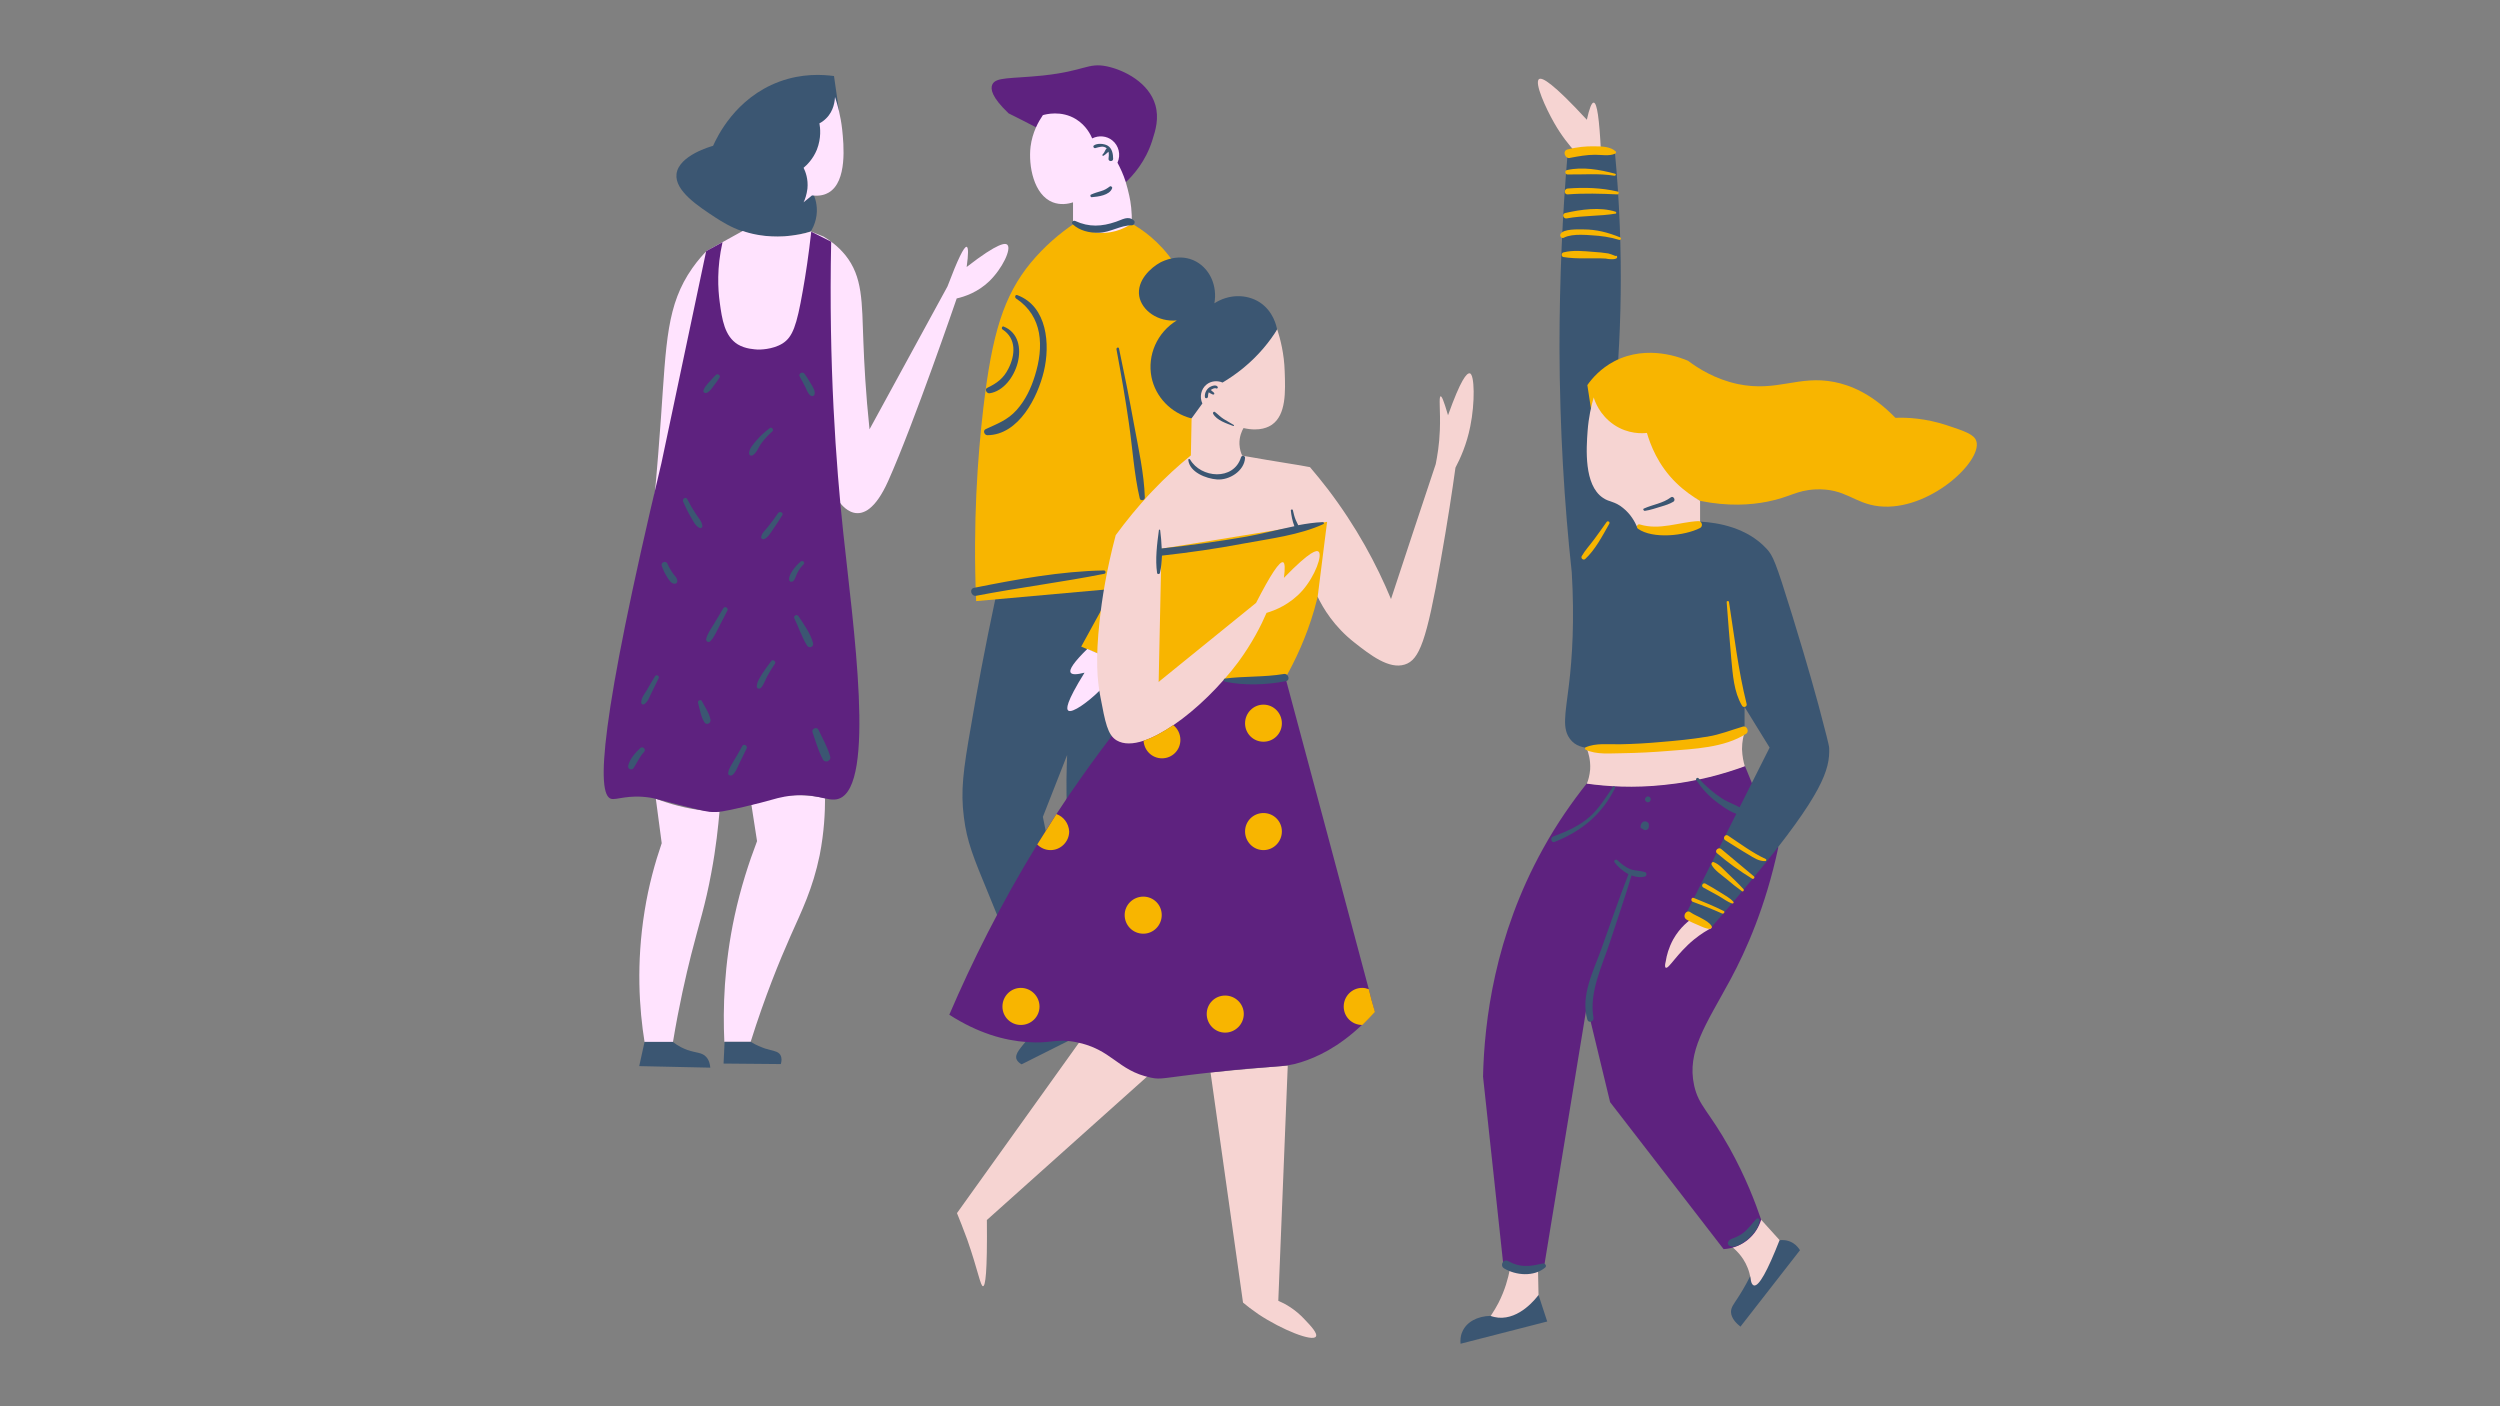 <?xml version="1.0" encoding="UTF-8"?>
<svg xmlns="http://www.w3.org/2000/svg" xmlns:xlink="http://www.w3.org/1999/xlink" width="1440pt" height="810pt" viewBox="0 0 1440 810" version="1.2">
<rect x="0" y="0" width="1440" height="810" fill="#808080" stroke="none"/>
<defs>
<clipPath id="clip1">
  <path d="M 665 203 L 1138.672 203 L 1138.672 393 L 665 393 Z M 665 203 "/>
</clipPath>
<clipPath id="clip2">
  <path d="M 361 82 L 1036.836 82 L 1036.836 773.992 L 361 773.992 Z M 361 82 "/>
</clipPath>
</defs>
<g id="surface1">
<path style=" stroke:none;fill-rule:nonzero;fill:rgb(96.469%,83.139%,82.349%);fill-opacity:1;" d="M 697.277 617.766 L 715.98 750.285 C 718.027 752.055 721.133 754.41 724.961 757.059 C 738.508 766.043 756.027 772.961 757.941 769.871 C 759.121 768.102 755 763.684 751.758 760.297 C 746.164 754.113 740.113 750.875 736.297 749.254 C 738.066 704.051 739.98 658.992 741.746 613.789 C 735.27 614.23 728.789 614.82 722.309 615.406 C 713.918 616.145 705.512 616.879 697.277 617.766 Z M 630.281 588.316 C 603.91 625.125 577.57 661.938 551.215 698.75 C 552.688 702.285 554.746 707.586 557.102 713.914 C 563.289 731.586 564.758 741.008 566.23 740.863 C 567.559 740.715 568.734 733.648 568.441 702.727 C 604.957 670.035 641.457 637.348 677.988 604.66 C 672.836 605.246 662.676 605.836 650.898 601.418 C 640.723 597.887 633.965 591.996 630.281 588.316 Z M 997.949 718.48 C 1000.16 720.246 1005.461 725.105 1007.668 733.352 C 1011.039 746.016 1004.281 756.324 1003.25 757.941 C 1012.512 745.723 1021.953 733.352 1031.227 721.133 L 1014.293 702.43 Z M 885.883 730.996 C 886.047 738.359 886.191 745.867 886.34 753.23 C 873.367 759.121 860.426 764.863 847.469 770.754 C 851.887 766.777 858.07 760.152 863.062 750.582 C 866.902 743.07 868.672 736.297 869.688 731.145 L 885.883 730.996 "/>
<path style=" stroke:none;fill-rule:nonzero;fill:rgb(23.14%,33.73%,44.71%);fill-opacity:1;" d="M 483.176 63.23 L 480.383 43.797 C 473.758 42.91 461.977 42.176 448.875 47.035 C 423.402 56.461 412.945 79.137 410.734 83.996 C 409.707 84.289 391.008 89.441 389.68 100.191 C 388.504 109.906 402.344 118.891 412.207 125.367 C 415.891 127.727 420.75 130.82 427.527 133.172 C 444.156 138.77 459.324 135.676 466.98 133.324 C 468.016 131.703 469.191 129.348 469.926 126.254 C 471.398 120.07 469.781 114.918 468.898 112.707 C 473.758 96.219 478.469 79.723 483.176 63.23 Z M 573.301 345.062 L 694.777 319 L 673.574 450.047 L 673.574 594.793 L 647.953 594.793 C 642.797 568.434 635.879 548.41 630.414 534.715 C 626 523.82 618.211 506.148 615.852 483.914 C 615.559 480.969 614.953 474.934 614.676 467.57 C 613.938 454.023 614.379 442.832 614.676 434.883 L 600.688 470.516 L 622.922 579.184 C 621.891 579.332 621.008 579.625 619.977 579.773 C 621.449 584.777 623.055 589.934 624.527 594.938 C 612.465 600.977 600.391 607.012 588.449 613.051 C 587.434 612.461 586.109 611.578 585.508 610.105 C 584.344 606.867 588.32 603.184 592 598.473 C 594.504 595.234 597.742 590.375 600.688 583.895 C 604.074 583.16 607.594 582.422 610.992 581.688 C 612.91 581.246 614.676 580.949 616.59 580.508 C 610.258 581.836 604.074 583.16 597.742 584.484 C 584.195 551.207 574.773 528.238 569.176 514.395 C 560.785 494.074 556.957 484.945 555.188 470.664 C 553.273 455.496 554.746 444.012 559.312 418.098 C 562.684 398.07 567.262 373.48 573.301 345.062 "/>
<path style=" stroke:none;fill-rule:nonzero;fill:rgb(100%,89.02%,99.609%);fill-opacity:1;" d="M 406.176 466.984 C 395.133 465.805 385.562 463.008 377.754 460.062 C 378.934 468.602 379.965 477.145 381.145 485.684 C 377.312 496.875 373.633 509.98 371.273 524.852 C 366.418 555.035 368.184 581.098 371.273 600.242 L 387.621 600.242 C 391.148 578.891 395.133 561.809 398.078 550.031 C 402.785 531.477 406.316 521.316 409.707 502.766 C 412.5 488.039 413.68 475.816 414.418 467.719 C 411.766 467.426 409.121 467.277 406.176 466.984 Z M 455.938 458.148 C 445.93 458.738 437.977 461.387 432.82 463.598 C 433.852 470.516 435.031 477.586 436.059 484.504 C 431.348 496.875 426.641 511.305 423.109 527.648 C 417.066 555.773 416.332 580.656 417.219 600.094 L 432.379 600.094 C 440.629 573.883 449.02 553.418 455.352 539.133 C 461.828 524.559 468.16 511.895 472.133 492.605 C 474.785 479.059 475.23 467.574 475.23 459.77 C 470.52 458.738 463.895 457.707 455.938 458.148 Z M 451.82 136.121 C 457.852 135.676 463.156 134.648 467.133 133.324 C 469.488 134.355 471.992 135.238 474.344 136.27 C 477.883 138.328 482.59 141.719 486.859 146.871 C 497.027 159.535 496.422 173.668 497.32 197.082 C 497.762 209.008 498.633 226.238 500.84 247.293 L 545.75 164.98 C 551.641 149.371 555.32 141.867 556.793 142.16 C 557.84 142.453 557.84 146.281 556.793 153.789 C 575.359 139.359 579.191 139.949 580.219 140.98 C 582.723 143.34 577.406 154.676 569.766 162.035 C 563.141 168.371 555.629 170.871 551.066 171.902 C 551.066 171.902 526.477 243.758 511.605 277.035 C 496.734 310.312 483.176 288.668 483.176 288.668 C 447.695 289.406 412.066 290.289 376.574 291.023 C 378.633 268.789 379.965 251.414 380.699 240.812 C 383.789 196.934 383.938 175.582 398.812 154.383 C 402.051 149.816 405.137 146.426 407.055 144.512 C 413.973 140.688 420.898 136.855 427.82 133.031 C 433.113 134.941 441.512 136.711 451.82 136.121 "/>
<path style=" stroke:none;fill-rule:nonzero;fill:rgb(36.859%,13.329%,49.799%);fill-opacity:1;" d="M 648.543 104.902 C 652.664 100.93 659.863 93.125 663.707 80.902 C 665.621 75.012 667.684 68.094 665.473 60.434 C 661.793 47.77 647.953 40.41 637.496 38.199 C 626.453 35.992 625.129 40.852 600.688 43.504 C 581.824 45.418 573.445 44.238 571.52 48.801 C 570.504 51.309 571.09 55.871 580.957 65.297 C 586.242 67.941 591.559 70.594 596.859 73.395 Z M 791.809 582.719 C 789.305 585.516 786.949 588.02 784.594 590.23 C 770.902 603.332 758.238 609.078 749.258 611.875 C 738.359 615.262 736.297 613.348 697.277 617.766 C 669.301 620.855 669.008 622.035 662.809 620.707 C 643.387 616.586 640.723 604.363 619.68 600.242 C 607.754 598.031 605.547 601.273 591.707 600.242 C 578.453 599.359 563.289 595.09 546.797 584.484 C 559.738 554.301 576.246 521.023 597.449 486.418 C 600.965 480.676 604.648 474.789 608.492 468.898 C 613.203 461.684 618.062 454.469 623.215 447.254 C 637.352 427.227 651.633 409.117 665.621 392.77 L 740.422 390.414 C 756.473 450.195 772.504 509.98 788.422 569.762 C 789.438 574.031 790.633 578.449 791.809 582.719 Z M 914.023 451.227 C 905.48 461.977 896.793 474.344 888.828 488.777 C 860.852 539.133 854.961 588.316 854.227 620.121 C 858.215 656.488 862.043 692.859 866.004 729.375 C 867.641 730.406 869.996 731.586 873.09 732.32 C 881.039 734.09 887.52 730.555 889.434 729.375 C 897.664 679.312 905.762 629.395 914.023 579.332 L 927.422 634.844 L 992.797 719.512 C 994.844 719.363 1001.926 718.773 1007.965 713.031 C 1012.086 709.203 1013.707 704.785 1014.441 702.578 C 1011.203 693.008 1005.605 678.137 996.184 661.203 C 984.258 639.852 978.516 637.055 975.863 625.422 C 971.445 605.543 982.488 590.523 996.922 563.871 C 1005.754 547.379 1016.93 522.496 1024.293 488.188 C 1017.828 472.43 1011.496 456.824 1005.02 441.066 C 993.535 445.34 977.777 449.902 958.637 451.816 C 940.969 453.73 925.641 452.848 914.023 451.227 Z M 416.176 139.508 C 412.797 154.379 413.531 166.453 414.562 174.109 C 415.883 183.973 417.355 193.695 425.012 198.406 C 429.43 201.055 434.73 201.203 436.496 201.352 C 437.234 201.352 444.887 201.496 450.777 197.816 C 456.523 194.137 458.875 187.805 462.414 167.484 C 464.031 158.5 465.805 146.871 467.273 133.469 C 471.098 135.383 474.93 137.297 478.754 139.211 C 477.281 210.332 481.555 267.465 485.68 306.484 C 491.422 360.523 504.68 452.555 483.172 460.062 C 476.547 462.418 469.777 455.645 451.816 458.887 C 446.066 459.914 444.746 460.945 428.398 464.773 C 416.477 467.574 413.531 467.867 410.285 467.719 C 408.379 467.719 406.168 467.426 391 463.598 C 377.75 460.211 377.891 460.062 374.656 459.473 C 361.551 457.414 354.926 461.094 351.832 460.062 C 343.59 457.266 345.207 416.773 380.988 266.727 L 406.754 144.66 L 416.176 139.508 "/>
<path style=" stroke:none;fill-rule:nonzero;fill:rgb(97.249%,70.979%,0%);fill-opacity:1;" d="M 593.766 151.285 C 601.863 141.566 610.539 134.352 618.355 129.051 C 629.547 128.906 640.723 128.906 652.074 128.906 C 657.523 131.996 667.684 138.77 676.062 151.137 C 684.895 164.246 687.105 176.906 687.707 183.238 C 691.391 227.855 695.07 272.324 698.75 316.938 L 677.105 328.57 L 647.348 382.906 L 622.773 372.449 L 641.031 339.172 C 614.824 341.527 588.449 343.887 562.258 346.242 C 560.344 300.891 563.141 263.047 566.363 235.363 C 571.387 192.223 578.145 170.277 593.766 151.285 "/>
<path style=" stroke:none;fill-rule:nonzero;fill:rgb(100%,89.02%,99.609%);fill-opacity:1;" d="M 626.309 373.777 C 618.797 381.137 615.559 385.703 616.738 387.469 C 617.473 388.648 620.109 388.648 624.688 387.469 C 613.793 404.992 614.219 408.379 615.266 409.262 C 617.473 411.176 627.191 403.961 633.227 397.926 C 639.25 391.887 642.797 385.852 644.859 381.582 C 638.516 379.078 632.344 376.426 626.309 373.777 Z M 600.688 66.324 C 598.184 70.008 594.648 76.191 593.605 84.438 C 592.293 95.48 595.387 112.266 606.43 116.535 C 610.699 118.156 614.953 117.57 618.062 116.535 L 618.062 128.758 C 620.418 130.379 625.57 133.617 632.934 134.059 C 642.652 134.797 649.719 130.23 651.93 128.758 C 652.074 122.129 651.34 116.535 650.457 112.707 C 649.867 110.207 649.277 107.555 648.395 104.754 C 647.07 100.488 645.301 96.805 643.668 93.711 C 645.742 89.148 644.402 83.848 640.723 80.902 C 637.496 78.25 632.934 77.812 629.105 79.723 C 628.207 77.664 625.719 72.359 619.828 68.68 C 611.273 63.379 602.16 65.883 600.688 66.324 Z M 480.969 55.871 C 482.441 60.285 484.215 66.77 485.094 74.566 C 485.98 83.109 488.188 104.609 477.289 110.941 C 475.523 111.973 472.434 113.152 467.719 112.559 C 466.102 113.887 464.48 115.211 462.863 116.535 C 463.742 114.77 464.629 112.117 465.074 108.734 C 465.66 103.137 463.895 98.719 462.863 96.656 C 464.773 95.039 468.309 91.652 470.52 86.203 C 473.172 79.43 472.434 73.539 471.992 71.039 C 473.172 70.449 474.492 69.566 475.816 68.242 C 480.383 63.824 480.828 57.934 480.969 55.871 "/>
<path style=" stroke:none;fill-rule:nonzero;fill:rgb(23.14%,33.73%,44.71%);fill-opacity:1;" d="M 686.09 240.961 C 674.457 237.867 665.621 228.738 663.266 217.254 C 660.762 204.59 666.492 191.484 677.844 184.566 C 666.945 185.594 657.656 178.82 656.184 170.578 C 654.711 161.445 662.973 154.082 668.418 151.137 C 669.598 150.551 679.461 145.398 689.035 150.699 C 696.984 155.117 701.254 164.688 699.488 174.695 C 707.719 169.398 717.895 169.25 725.551 174.109 C 733.484 179.262 735.27 187.949 735.562 189.57 C 730.41 204.297 725.109 218.871 719.953 233.598 Z M 1053.609 430.906 C 1053.609 429.434 1051.531 421.633 1047.426 406.023 C 1046.098 401.312 1042.418 387.176 1032.258 354.191 C 1022.688 323.27 1021.215 320.031 1017.535 316.055 C 1006.195 303.836 989.691 301.035 979.383 300.449 C 974.539 301.625 968.945 302.805 962.613 303.391 C 955.25 304.129 948.625 303.98 943.176 303.539 C 939.496 271.145 935.812 238.898 932.133 206.504 C 933.605 182.945 934.047 157.469 933 130.23 C 932.426 115.652 931.527 101.664 930.219 88.121 C 926.684 87.383 922.266 86.648 916.965 86.5 C 911.371 86.5 906.66 87.234 902.977 88.121 C 900.035 122.574 898.266 160.121 898.266 200.172 C 898.398 247.145 901.062 290.434 905.336 329.75 C 906.953 356.844 905.629 378.781 903.715 394.391 C 901.652 411.766 899.445 420.012 904.891 426.344 C 909.75 431.938 918.586 433.41 960.109 427.965 C 978.367 425.605 993.535 422.957 1004.871 420.895 L 1004.871 407.203 L 1019.301 430.613 L 971.742 525.145 L 985.73 534.129 C 991.898 527.059 1000.305 517.344 1009.879 505.711 C 1049.926 457.266 1054.051 443.277 1053.609 430.906 "/>
<path style=" stroke:none;fill-rule:nonzero;fill:rgb(96.469%,83.139%,82.349%);fill-opacity:1;" d="M 976.012 528.09 C 973.066 530.004 967.766 533.98 963.789 541.047 C 961.141 545.906 959.961 550.473 959.504 553.562 C 958.77 556.363 959.078 557.246 959.504 557.395 C 961.141 558.277 966 549.148 975.703 541.195 C 979.691 537.957 983.375 535.746 986.008 534.422 C 982.637 532.359 979.25 530.301 976.012 528.09 Z M 907.395 87.527 C 904.008 83.848 899.445 78.25 895.176 70.746 C 890.301 62.203 883.676 47.629 886.488 45.562 C 888.254 44.383 894.293 47.629 914.023 68.98 C 915.496 62.352 916.805 58.965 917.996 59.109 C 919.91 59.258 921.223 68.535 922.121 86.941 C 917.262 87.086 912.254 87.234 907.395 87.527 "/>
<g clip-path="url(#clip1)" clip-rule="nonzero">
<path style=" stroke:none;fill-rule:nonzero;fill:rgb(97.249%,70.979%,0%);fill-opacity:1;" d="M 935.371 266.434 C 950.098 273.797 964.66 281.156 979.383 288.52 C 995.449 291.762 1008.258 290.875 1017.977 288.961 C 1031.375 286.312 1034.469 282.484 1045.645 281.895 C 1063.18 281.156 1067.73 289.992 1082.32 291.613 C 1110.887 294.703 1141.809 265.844 1138.406 254.211 C 1137.242 250.238 1131.941 248.469 1121.34 244.934 C 1109.266 240.961 1098.652 240.371 1091.746 240.664 C 1077.902 226.383 1065.387 221.816 1056.688 220.051 C 1035.941 215.93 1023.719 225.941 1001.043 221.23 C 987.938 218.43 978.219 212.246 972.332 207.828 C 969.238 206.504 949.199 197.965 929.777 208.125 C 921.957 212.246 917.113 217.844 914.316 221.816 L 916.523 236.246 Z M 665.473 392.77 C 666.652 367.148 667.832 341.676 669.008 316.055 C 682.262 311.492 698.309 307.223 716.863 304.129 C 734.68 301.332 750.727 300.301 764.406 300.449 C 764.273 313.406 762.801 331.074 757.047 351.102 C 752.348 367.297 746 380.551 740.422 390.414 L 665.473 392.77 "/>
</g>
<path style=" stroke:none;fill-rule:nonzero;fill:rgb(96.469%,83.139%,82.349%);fill-opacity:1;" d="M 846.863 245.672 C 844.816 255.98 841.137 264.078 838.34 269.379 C 836.559 282.336 833.773 300.742 829.797 323.125 C 821.699 369.062 817.578 380.109 809.184 382.758 C 800.055 385.703 789.16 377.164 780.324 370.242 C 768.398 360.965 762.066 350.215 758.973 343.738 C 760.727 329.309 762.656 314.879 764.406 300.594 L 669.008 316.055 L 667.387 392.77 C 686.09 377.605 704.773 362.438 723.488 347.273 C 731.883 330.926 737.035 323.125 739.098 323.859 C 740.113 324.301 740.273 327.246 739.539 332.84 C 755.145 316.793 758.387 316.938 759.414 317.676 C 761.918 319.441 757.648 331.664 750.141 340.203 C 743.059 348.156 734.531 351.543 729.523 353.016 C 726.434 360.23 721.281 370.391 713.18 381.434 C 703.168 394.832 689.18 408.672 675.93 417.656 C 669.891 421.777 664.148 424.871 658.848 426.637 C 652.664 428.699 647.215 428.848 643.242 426.492 C 637.941 423.398 636.613 416.035 633.816 401.312 C 631.887 391.297 631.02 379.371 633.359 357.727 C 634.699 345.211 637.352 328.129 642.652 308.25 C 648.395 300.449 655.316 291.762 663.707 282.926 C 671.363 274.828 678.875 268.055 685.941 262.312 C 686.09 255.242 686.234 248.027 686.367 240.961 L 692.566 232.418 C 690.785 228.59 691.832 224.027 694.922 221.523 C 697.41 219.461 701.094 219.02 704.199 220.344 C 707.879 218.137 711.855 215.484 715.816 212.246 C 725.254 204.59 731.586 196.344 735.695 189.719 C 737.477 195.312 739.684 203.707 739.98 213.867 C 740.422 225.645 740.848 238.898 732.617 244.641 C 730.852 245.82 725.844 248.766 716.273 246.555 C 715.391 248.027 713.77 251.414 713.918 255.832 C 714.066 258.777 714.801 260.984 715.539 262.457 C 724.812 264.078 734.223 265.695 743.512 267.168 C 747.195 267.758 750.875 268.348 754.559 269.082 C 757.941 273.059 761.328 277.184 764.715 281.602 C 781.34 303.391 792.988 325.184 801.219 345.062 C 809.773 319.148 818.312 293.23 826.984 267.316 C 827.883 262.754 829.062 255.98 829.355 247.734 C 829.797 236.543 828.621 228.445 829.797 228.297 C 830.387 228.148 831.402 230.062 834.066 239.191 C 841.43 218.578 844.816 214.75 846.586 215.043 C 849.383 215.484 849.676 231.977 846.863 245.672 Z M 1005.02 421.191 C 987.645 425.164 967.766 428.406 945.973 430.023 C 934.781 430.906 924.168 431.203 914.023 431.203 C 914.906 433.559 916.23 437.828 915.938 443.129 C 915.641 446.516 914.906 449.312 914.023 451.375 C 925.641 452.996 940.969 454.027 958.637 452.113 C 977.633 450.195 993.371 445.633 1005.02 441.363 C 1004.281 439.008 1003.547 435.621 1003.398 431.496 C 1003.398 427.078 1004.281 423.547 1005.02 421.191 Z M 965.559 278.215 C 954.809 267.758 950.539 255.832 948.625 249.352 C 946.254 249.648 937.875 250.234 929.629 244.641 C 921.383 239.047 918.586 231.094 917.996 228.887 C 916.523 233.891 915.051 240.371 914.465 248.176 C 913.727 258.188 912.254 279.391 923.297 286.754 C 927.113 289.402 929.926 288.52 934.93 292.645 C 939.348 296.176 941.703 300.594 943.027 303.688 C 947.887 304.129 953.617 304.129 959.961 303.688 C 967.324 303.098 973.805 301.918 979.25 300.594 L 979.25 288.52 C 975.273 286.164 970.418 282.926 965.559 278.215 "/>
<path style=" stroke:none;fill-rule:nonzero;fill:rgb(97.249%,70.979%,0%);fill-opacity:1;" d="M 727.758 405.875 C 721.867 405.875 717.156 410.734 717.156 416.625 C 717.156 422.516 721.867 427.227 727.758 427.227 C 733.648 427.227 738.359 422.516 738.359 416.625 C 738.359 410.734 733.648 405.875 727.758 405.875 Z M 705.672 573.441 C 699.781 573.441 695.07 578.156 695.07 584.043 C 695.07 589.934 699.781 594.793 705.672 594.793 C 711.562 594.793 716.422 589.934 716.422 584.043 C 716.422 578.156 711.562 573.441 705.672 573.441 Z M 588.023 569.023 C 582.133 569.023 577.406 573.883 577.406 579.773 C 577.406 585.664 582.133 590.375 588.023 590.375 C 593.914 590.375 598.758 585.664 598.758 579.773 C 598.758 573.883 593.914 569.023 588.023 569.023 Z M 727.758 468.309 C 721.867 468.309 717.156 473.02 717.156 478.91 C 717.156 484.801 721.867 489.66 727.758 489.66 C 733.648 489.66 738.359 484.801 738.359 478.91 C 738.359 473.02 733.648 468.309 727.758 468.309 Z M 788.422 569.762 C 787.23 569.32 785.918 569.023 784.594 569.023 C 778.703 569.023 773.977 573.883 773.977 579.773 C 773.977 585.664 778.703 590.375 784.594 590.375 L 784.742 590.375 C 787.098 588.02 789.602 585.516 791.957 582.867 C 790.633 578.449 789.438 574.031 788.422 569.762 Z M 658.555 516.457 C 652.664 516.457 647.805 521.172 647.805 527.059 C 647.805 532.949 652.504 537.809 658.555 537.809 C 664.445 537.809 669.156 532.949 669.156 527.059 C 669.156 521.172 664.445 516.457 658.555 516.457 Z M 608.492 468.898 L 597.449 486.418 C 599.363 488.336 602.012 489.66 605.105 489.66 C 610.992 489.66 615.852 484.801 615.852 478.91 C 615.559 474.199 612.613 470.371 608.492 468.898 Z M 931.398 147.605 C 931.25 147.457 931.102 147.312 930.953 147.312 L 930.793 147.312 C 930.66 147.312 930.66 147.457 930.512 147.457 C 929.32 146.871 926.684 145.984 926.375 145.984 C 923.594 145.547 920.797 145.246 917.996 145.102 C 912.254 144.66 906.07 143.926 900.477 145.398 C 899.297 145.691 899.137 147.754 900.477 148.047 C 908.277 149.371 916.965 148.492 924.902 148.93 C 925.211 149.078 932.426 150.258 931.398 147.605 Z M 933.164 136.711 C 926.242 133.91 919.617 132.145 912.109 132.145 C 909.164 132.145 900.477 131.703 898.855 134.797 C 898.266 135.824 899.297 137.445 900.477 137.004 L 900.609 137.004 C 900.77 137.004 900.77 137.004 900.918 136.855 C 903.555 135.531 907.102 135.238 910.488 135.238 C 912.695 135.238 914.906 135.383 916.805 135.531 C 922.121 135.824 927.566 136.562 932.723 138.184 C 933.738 138.328 934.047 137.004 933.164 136.711 Z M 930.66 121.984 C 921.68 119.043 910.488 120.656 901.508 122.723 C 899.594 123.16 900.328 126.105 902.391 125.812 C 911.812 124.047 921.383 124.633 930.793 123.016 C 931.102 122.867 930.953 122.129 930.66 121.984 Z M 931.84 110.352 C 922.266 108.141 912.695 107.848 902.977 108.586 C 900.77 108.734 900.77 112.117 902.977 111.973 C 912.551 111.234 922.121 111.531 931.691 111.973 C 932.426 111.973 932.723 110.5 931.84 110.352 Z M 930.219 100.043 C 921.383 97.691 911.52 95.918 902.535 97.984 C 901.062 98.277 901.508 100.488 902.816 100.488 C 911.961 100.637 920.648 99.75 929.926 101.223 C 930.66 101.371 931.102 100.191 930.219 100.043 Z M 930.66 87.234 C 927.715 84.438 922.695 84.289 918.734 84.289 C 913.434 84.141 908.133 84.73 902.977 86.055 C 899.445 86.941 901.801 91.945 904.449 90.914 C 909.164 90.027 913.859 89.148 918.734 89.148 C 922.562 89.148 926.832 90.027 930.219 88.555 C 930.793 88.262 931.102 87.676 930.66 87.234 Z M 1017.094 494.812 C 1009.438 491.277 1002.367 485.977 995.301 481.266 C 993.68 480.234 992.062 482.887 993.68 483.918 C 998.246 486.715 1002.664 489.66 1007.227 492.309 C 1010.172 494.078 1013.117 496.137 1016.797 495.992 C 1017.387 496.137 1017.668 495.105 1017.094 494.812 Z M 1010.305 504.824 C 1003.988 499.672 997.789 494.223 991.473 489.07 C 989.852 487.598 987.348 490.102 988.953 491.426 C 995.301 496.875 1002.074 501.734 1009.289 506.152 C 1010.023 506.594 1011.039 505.414 1010.305 504.824 Z M 1004.281 512.188 C 1001.469 509.098 998.391 506.152 995.301 503.207 C 992.797 500.852 990.293 497.758 987.055 496.578 C 986.172 496.285 985.582 497.316 985.875 498.051 C 987.48 501.293 991.473 503.793 994.27 506.152 C 997.215 508.652 1000.305 511.156 1003.398 513.367 C 1004.137 513.809 1004.723 512.777 1004.281 512.188 Z M 998.391 519.402 C 996.477 517.195 993.535 515.723 991.031 514.102 C 988.219 512.336 985.273 510.566 982.328 508.949 C 980.855 508.211 979.691 510.273 981.02 511.156 L 989.852 516.016 C 992.504 517.488 995.004 519.551 997.789 520.434 C 998.523 520.434 998.836 519.844 998.391 519.402 Z M 992.797 524.703 C 987.203 521.906 981.461 519.551 975.57 517.195 C 974.23 516.605 973.656 518.961 974.965 519.402 C 980.723 521.465 986.32 523.672 991.898 526.176 C 992.945 526.617 993.828 525.145 992.797 524.703 Z M 985.875 533.391 C 984.699 531.477 982.328 530.152 980.43 529.121 C 978.219 527.797 975.703 526.914 973.656 525.441 C 971.285 523.672 968.797 527.797 971.285 529.562 C 973.359 530.887 976.012 531.918 978.367 532.949 C 980.43 533.832 982.934 535.16 985.141 535.012 C 985.73 534.715 986.32 533.98 985.875 533.391 Z M 1003.84 418.539 C 996.922 420.602 990.734 423.105 983.668 424.281 C 974.832 425.754 965.852 426.637 956.871 427.375 C 948.918 428.109 941.102 428.551 933.164 428.699 C 926.539 428.848 919.324 427.816 913.285 430.465 C 912.844 430.613 912.844 431.496 913.285 431.793 C 919.617 434.883 927.715 433.852 934.637 433.852 C 943.469 433.707 952.305 433.266 961.141 432.527 C 975.703 431.348 993.09 430.762 1005.754 422.66 C 1007.668 421.484 1006.344 417.805 1003.84 418.539 Z M 978.219 300.152 C 966.867 300.742 955.984 305.602 944.5 302.066 C 943.027 301.625 942.293 303.688 943.469 304.57 C 952.012 310.605 970.27 308.691 979.25 304.129 C 981.164 303.098 980.281 300.004 978.219 300.152 Z M 925.359 300.742 C 923.004 304.129 920.648 307.367 918.277 310.605 C 915.938 313.848 912.992 316.938 911.078 320.324 C 910.34 321.652 912.109 322.977 913.125 321.945 C 918.879 316.645 923.152 308.398 926.98 301.625 C 927.566 300.594 925.949 299.711 925.359 300.742 Z M 1006.051 405.434 C 1001.191 385.996 998.98 366.414 995.891 346.684 C 995.742 345.945 994.418 346.094 994.562 346.828 C 995.301 357.727 996.316 368.621 997.215 379.52 C 998.098 388.648 998.688 398.512 1003.398 406.465 C 1004.281 407.938 1006.492 407.055 1006.051 405.434 Z M 675.781 417.656 C 669.746 421.777 664 424.871 658.699 426.637 C 658.996 432.234 663.547 436.797 669.301 436.797 C 675.191 436.797 679.902 432.086 679.902 426.195 C 679.902 422.66 678.27 419.57 675.781 417.656 "/>
<g clip-path="url(#clip2)" clip-rule="nonzero">
<path style=" stroke:none;fill-rule:nonzero;fill:rgb(23.14%,33.73%,44.71%);fill-opacity:1;" d="M 462.863 325.039 C 463.895 324.008 462.422 322.535 461.242 323.418 C 459.477 324.891 458.004 326.512 456.672 328.426 C 455.645 330.043 454.172 332.254 454.617 334.168 C 454.766 335.199 456.086 335.344 456.824 334.754 C 458.145 333.578 458.445 331.371 459.324 329.898 C 460.211 328.129 461.391 326.512 462.863 325.039 Z M 384.09 332.105 C 385.117 333.727 386.59 336.375 388.648 336.227 C 389.535 336.227 390.121 335.641 390.121 334.758 C 390.27 332.84 388.207 331.371 387.328 329.898 C 386.148 328.129 385.117 326.363 384.383 324.598 C 383.496 322.684 380.406 324.008 381.145 325.922 C 381.879 327.984 382.758 330.043 384.09 332.105 Z M 368.77 430.906 C 365.977 433.559 362.738 437.094 361.852 441.066 C 361.41 442.836 363.766 444.012 364.945 442.395 C 367.004 439.301 368.328 435.914 370.98 433.117 C 372.309 431.645 370.242 429.582 368.77 430.906 Z M 421.93 446.367 C 423.988 444.602 424.875 441.656 426.055 439.301 C 427.375 436.652 428.699 433.852 430.027 431.203 C 430.906 429.582 428.406 428.109 427.527 429.73 C 426.055 432.527 424.43 435.324 422.809 437.977 C 421.484 440.332 419.719 442.688 419.426 445.34 C 419.277 446.664 421.043 447.105 421.93 446.367 Z M 471.398 420.305 C 470.52 418.391 467.281 419.719 468.016 421.777 C 469.781 426.934 471.398 432.676 474.051 437.535 C 475.23 439.742 478.91 438.27 478.176 435.766 C 476.703 430.465 473.758 425.164 471.398 420.305 Z M 438.125 396.305 C 439.891 394.684 440.777 391.594 441.949 389.531 C 443.277 387.027 444.75 384.672 446.367 382.316 C 447.254 381.137 445.195 379.52 444.309 380.695 C 442.543 383.051 440.777 385.41 439.156 387.91 C 437.832 390.121 435.918 392.77 435.918 395.422 C 435.918 396.598 437.238 397.043 438.125 396.305 Z M 404.258 403.816 C 403.668 402.637 401.758 403.52 402.051 404.699 C 403.078 408.379 403.668 412.797 405.73 416.035 C 406.91 417.949 409.555 416.625 409.262 414.562 C 408.527 410.734 406.023 407.203 404.258 403.816 Z M 371.129 405.582 C 373.34 404.109 374.074 401.312 375.254 399.102 C 376.574 396.305 378.047 393.508 379.371 390.711 C 380.105 389.383 378.047 388.207 377.312 389.531 C 375.691 392.184 374.074 394.832 372.602 397.484 C 371.273 399.691 369.363 401.898 369.363 404.551 C 369.215 405.434 370.242 406.172 371.129 405.582 Z M 468.309 370.391 C 466.84 364.793 463.008 359.641 459.918 354.93 C 458.883 353.457 456.824 354.781 457.559 356.254 C 460.062 361.262 461.828 367.004 464.773 371.715 C 465.953 373.777 468.898 372.598 468.309 370.391 Z M 416.625 350.363 C 414.859 353.457 412.945 356.402 411.18 359.492 C 409.555 362.145 407.496 364.941 406.762 368.035 C 406.469 369.359 408.082 370.391 409.121 369.359 C 411.328 367.148 412.652 363.91 414.125 361.113 C 415.746 358.02 417.359 354.781 418.984 351.688 C 419.719 350.215 417.512 348.891 416.625 350.363 Z M 463.895 222.996 C 464.773 224.762 465.367 226.973 467.133 228.004 C 467.867 228.445 469.047 228.004 469.191 227.117 C 469.633 225.059 468.309 223.145 467.281 221.375 C 466.102 219.316 464.773 217.254 463.449 215.34 C 462.27 213.719 459.617 215.191 460.656 216.957 C 461.828 219.02 462.863 220.934 463.895 222.996 Z M 448.141 295.59 C 446.367 298.238 444.457 300.891 442.395 303.391 C 440.922 305.305 438.711 307.074 438.418 309.43 C 438.27 310.164 439.305 310.754 439.891 310.609 C 442.25 309.871 443.863 306.926 445.195 305.012 C 447.102 302.363 448.727 299.711 450.492 296.914 C 451.672 295.441 449.168 294.117 448.141 295.59 Z M 398.078 298.09 C 399.398 300.301 400.578 303.098 403.078 304.129 C 403.816 304.422 404.703 303.688 404.551 302.949 C 404.402 300.301 402.051 298.09 400.723 295.883 C 398.957 293.23 397.34 290.434 395.867 287.488 C 394.98 285.871 392.773 287.344 393.508 288.961 C 394.832 292.055 396.305 295.148 398.078 298.09 Z M 433.414 262.309 C 435.766 261.133 436.797 257.746 438.27 255.684 C 440.184 253.035 442.395 250.68 444.895 248.469 C 445.93 247.586 444.457 245.672 443.422 246.555 C 440.777 248.617 438.125 250.824 435.918 253.477 C 434.152 255.539 431.207 258.629 431.5 261.426 C 431.641 262.164 432.527 262.754 433.414 262.309 Z M 406.762 226.383 C 408.527 225.793 409.707 224.172 410.734 222.703 C 412.066 221.082 413.238 219.316 414.418 217.547 C 415.305 216.371 413.387 214.898 412.359 215.93 C 410.887 217.398 409.414 219.02 407.941 220.641 C 406.762 222.113 405.438 223.438 405.137 225.352 C 405.137 225.941 406.023 226.531 406.762 226.383 Z M 962.445 286.457 C 957.746 289.992 952.004 290.582 946.852 292.938 C 946.113 293.23 946.703 294.262 947.441 294.262 C 950.664 293.82 953.773 292.645 956.863 291.762 C 959.367 291.023 961.707 290.289 963.918 288.961 C 965.391 287.93 963.785 285.43 962.445 286.457 Z M 628.805 113.59 C 632.34 113.297 639.113 112.562 640.586 108.438 C 640.879 107.703 639.848 106.965 639.246 107.41 C 637.641 108.59 636.301 109.473 634.254 110.059 C 632.191 110.648 630.277 111.238 628.363 112.117 C 627.773 112.418 628.07 113.59 628.805 113.59 Z M 630.867 85.32 C 633.074 84.734 635.562 83.703 637.492 85.469 C 636.902 85.914 636.609 86.648 636.301 87.238 C 636.02 87.973 635.43 88.559 634.988 89.152 C 634.695 89.445 635.285 89.887 635.562 89.738 C 636.301 89.297 636.902 88.859 637.492 88.266 C 637.773 87.973 638.227 87.68 638.508 87.387 C 638.816 88.711 638.672 90.184 638.508 91.504 C 638.375 93.129 641.172 93.277 641.172 91.504 C 641.172 88.711 640.586 85.32 637.934 83.848 C 635.871 82.668 631.883 82.375 629.984 83.848 C 629.395 84.586 630.129 85.469 630.867 85.32 Z M 570.039 226.531 C 585.5 224.176 594.938 194.875 578.137 188.102 C 577.27 187.66 576.664 189.133 577.402 189.723 C 585.664 195.023 584.766 204.738 580.805 212.398 C 578.004 217.992 574.176 220.789 568.566 223.441 C 566.961 224.324 568.434 226.828 570.039 226.531 Z M 568.73 250.68 C 586.84 250.535 597.734 228.742 601.27 213.871 C 604.953 198.555 603.332 176.469 585.957 169.988 C 584.766 169.547 584.336 171.168 585.219 171.902 C 600.828 182.211 601.27 199.883 596.117 216.371 C 593.906 223.586 590.652 230.508 585.5 236.25 C 580.348 241.992 574.457 244.055 567.832 247.148 C 565.934 247.883 566.961 250.68 568.73 250.68 Z M 635.871 328.574 C 610.988 329.016 585.367 333.727 561.074 338.586 C 558.129 339.176 559.305 343.742 562.398 343.152 C 586.84 338.441 611.723 335.348 636.168 330.488 C 637.199 330.195 636.902 328.574 635.871 328.574 Z M 632.926 134.062 C 639.555 133.914 645.59 129.645 651.922 129.789 C 653.234 129.789 654.129 127.879 653.102 126.992 C 649.715 124.051 646.473 126.551 642.793 127.73 C 634.695 130.523 627.332 130.969 619.367 127.285 C 618.203 126.699 616.73 128.172 617.895 129.203 C 621.883 132.883 627.465 134.207 632.926 134.062 Z M 644.559 200.766 C 644.398 199.734 642.926 200.176 643.086 201.207 C 645.738 215.488 648.242 229.625 650.289 244.055 C 652.363 258.336 653.234 273.062 656.488 287.051 C 656.781 288.672 659.43 288.375 659.43 286.609 C 658.988 272.77 655.75 258.336 653.234 244.645 C 650.598 230.066 647.652 215.34 644.559 200.766 Z M 700.953 276.156 C 708.023 276.742 716.711 271.297 717.152 263.785 C 717.285 262.312 715.074 262.168 714.797 263.492 C 710.523 277.039 691.68 275.418 685.492 264.668 C 685.199 264.227 684.316 264.375 684.461 264.965 C 685.199 272.031 694.77 275.715 700.953 276.156 Z M 762.059 300.746 C 757.348 300.891 752.488 301.629 747.777 302.512 C 747.336 301.48 746.73 300.449 746.305 299.418 C 745.57 297.652 745.129 295.738 744.684 293.824 C 744.523 293.234 743.508 293.383 743.508 293.973 C 743.789 296.77 744.391 300.156 745.57 303.102 C 736.293 305.016 726.855 307.52 717.738 309.137 C 701.543 311.934 685.348 314.145 669.148 315.91 C 669.004 312.23 668.691 308.695 668.266 305.457 C 668.266 305.016 667.531 304.867 667.531 305.309 C 666.484 313.113 665.32 322.242 666.484 330.047 C 666.645 330.93 667.957 330.781 668.117 330.047 C 668.855 326.953 669.148 323.566 669.297 320.035 C 685.051 318.266 700.66 316.059 716.121 313.113 C 731.141 310.316 748.516 308.254 762.504 301.777 C 762.648 301.332 762.504 300.746 762.059 300.746 Z M 1007.074 713.477 C 1010.164 710.828 1013.109 707.145 1013.551 702.875 C 1013.699 701.992 1012.375 701.402 1011.637 702.141 C 1008.988 704.938 1006.926 708.027 1003.98 710.238 C 1002.363 711.414 1000.727 712.301 998.828 713.035 C 997.355 713.625 996.18 713.77 995.441 715.391 C 995 716.129 995.293 717.012 996.031 717.453 C 999.418 719.66 1004.57 715.539 1007.074 713.477 Z M 866.309 730.559 C 873.082 734.68 883.535 735.562 890.016 730.117 C 891.191 729.086 889.867 727.465 888.543 727.762 C 881.18 729.527 875.57 730.262 868.812 726.434 C 866 724.816 863.66 728.789 866.309 730.559 Z M 946.984 473.172 C 945.672 473.465 945.086 474.789 944.938 475.969 C 944.773 476.852 945.512 477.293 946.246 477.441 C 946.559 477.883 947.145 478.176 947.719 478.176 C 948.457 478.176 949.5 477.59 949.648 476.703 C 949.797 475.82 949.797 475.23 949.648 474.348 C 949.191 473.465 948.027 472.875 946.984 473.172 Z M 949.191 458.742 C 947.883 458.742 946.852 460.656 948.027 461.539 L 948.176 461.684 C 948.766 462.273 949.648 462.273 950.238 461.684 L 950.387 461.539 C 951.402 460.508 950.531 458.742 949.191 458.742 Z M 1005.309 467.281 C 1001.625 464.043 996.18 462.715 991.895 459.918 C 986.902 456.68 982.32 452.703 978.363 448.285 C 977.773 447.551 976.434 448.582 977.035 449.316 C 980.277 454.176 984.105 458.445 988.816 461.98 C 992.938 465.07 998.977 469.637 1004.41 469.488 C 1005.453 469.637 1006.336 468.164 1005.309 467.281 Z M 930.211 454.027 C 930.656 453.145 929.477 452.555 929.035 453.293 C 924.898 459.328 921.215 465.516 915.781 470.371 C 909.746 475.82 902.074 479.059 894.578 481.859 C 892.664 482.594 893.551 485.688 895.449 484.949 C 910.91 478.766 922.688 469.195 930.211 454.027 Z M 947.441 502.324 C 945.086 501.59 942.566 501.59 940.227 501 C 940.078 500.852 939.785 500.852 939.621 500.852 C 939.488 500.852 939.34 500.707 939.195 500.707 C 936.25 499.527 933.895 497.613 931.523 495.406 C 930.785 494.668 929.316 495.699 929.918 496.582 C 931.684 499.086 934.629 501.734 938.016 503.504 C 932.422 517.934 927.414 532.512 922.262 546.941 C 917.695 559.605 910.336 573.594 914.309 587.285 C 914.898 589.496 918.141 588.613 917.844 586.254 C 915.195 571.68 922.996 555.922 927.414 542.375 C 931.523 529.715 935.941 517.051 939.785 504.238 C 942.434 505.27 945.086 505.566 947.586 504.828 C 948.617 504.387 948.617 502.621 947.441 502.324 Z M 739.531 388.211 C 728.195 390.125 716.711 389.387 705.504 390.859 C 704.637 391.008 704.637 392.48 705.504 392.625 C 716.711 394.984 729.52 394.539 740.711 392.332 C 743.359 391.891 742.184 387.766 739.531 388.211 Z M 698.746 238.312 C 700.809 242.141 706.551 243.906 710.379 245.379 C 710.656 245.527 710.965 244.938 710.656 244.793 C 708.758 243.613 706.844 242.582 704.93 241.406 C 703.016 240.227 701.543 238.605 699.777 237.281 C 699.039 236.84 698.449 237.723 698.746 238.312 Z M 695.801 228.445 C 695.801 227.562 695.934 226.68 696.242 225.945 C 696.668 226.387 697.125 226.531 697.715 226.828 C 698.141 227.121 698.449 227.27 699.039 227.27 C 699.336 227.27 699.48 226.828 699.48 226.68 C 699.336 226.238 699.039 225.945 698.598 225.648 C 698.141 225.355 697.863 224.914 697.406 224.617 C 698.305 224.027 699.613 223.293 700.512 223.734 C 701.086 224.027 701.691 223.441 701.395 222.852 C 700.512 221.23 697.566 222.41 696.535 223.145 C 694.918 224.324 693.723 226.531 694.035 228.742 C 694.18 229.773 695.801 229.477 695.801 228.445 Z M 396.012 604.809 C 393.953 604.074 390.859 602.746 387.473 600.098 L 371.273 600.098 L 368.188 614.086 C 381.883 614.379 395.57 614.676 409.121 614.969 C 408.973 613.203 408.527 610.699 406.762 608.785 C 404.402 606.133 401.164 606.574 396.012 604.809 Z M 440.629 603.926 C 438.57 603.188 435.77 602.16 432.379 600.098 L 417.363 600.098 C 417.219 604.219 416.918 608.488 416.777 612.613 C 427.82 612.762 438.715 612.762 449.758 612.906 C 450.199 611.434 450.492 609.375 449.465 607.605 C 448.141 605.398 445.195 605.398 440.629 603.926 Z M 1032.992 716.129 C 1029.605 713.918 1026.07 714.215 1025.023 714.359 C 1017.973 732.324 1013.113 741.012 1010.301 740.422 C 1009.137 740.129 1008.402 738.363 1008.09 735.121 C 1005.309 740.719 1002.656 744.988 1000.73 747.934 C 998.52 751.32 997.047 753.086 997.047 755.738 C 997.211 759.566 1000.449 762.512 1002.512 764.129 C 1013.98 749.406 1025.332 734.828 1036.805 720.102 C 1036.066 719.074 1035.051 717.453 1032.992 716.129 Z M 886.188 745.871 C 887.809 751.023 889.559 756.031 891.195 761.184 C 874.555 765.453 857.902 769.727 841.277 773.996 C 841.133 772.082 841.133 769.578 842.309 767.074 C 844.652 761.48 850.996 758.094 858.508 757.945 C 860.113 758.535 861.746 758.828 863.055 758.977 C 875.293 760.008 884.715 747.934 886.188 745.871 "/>
</g>
</g>
</svg>

